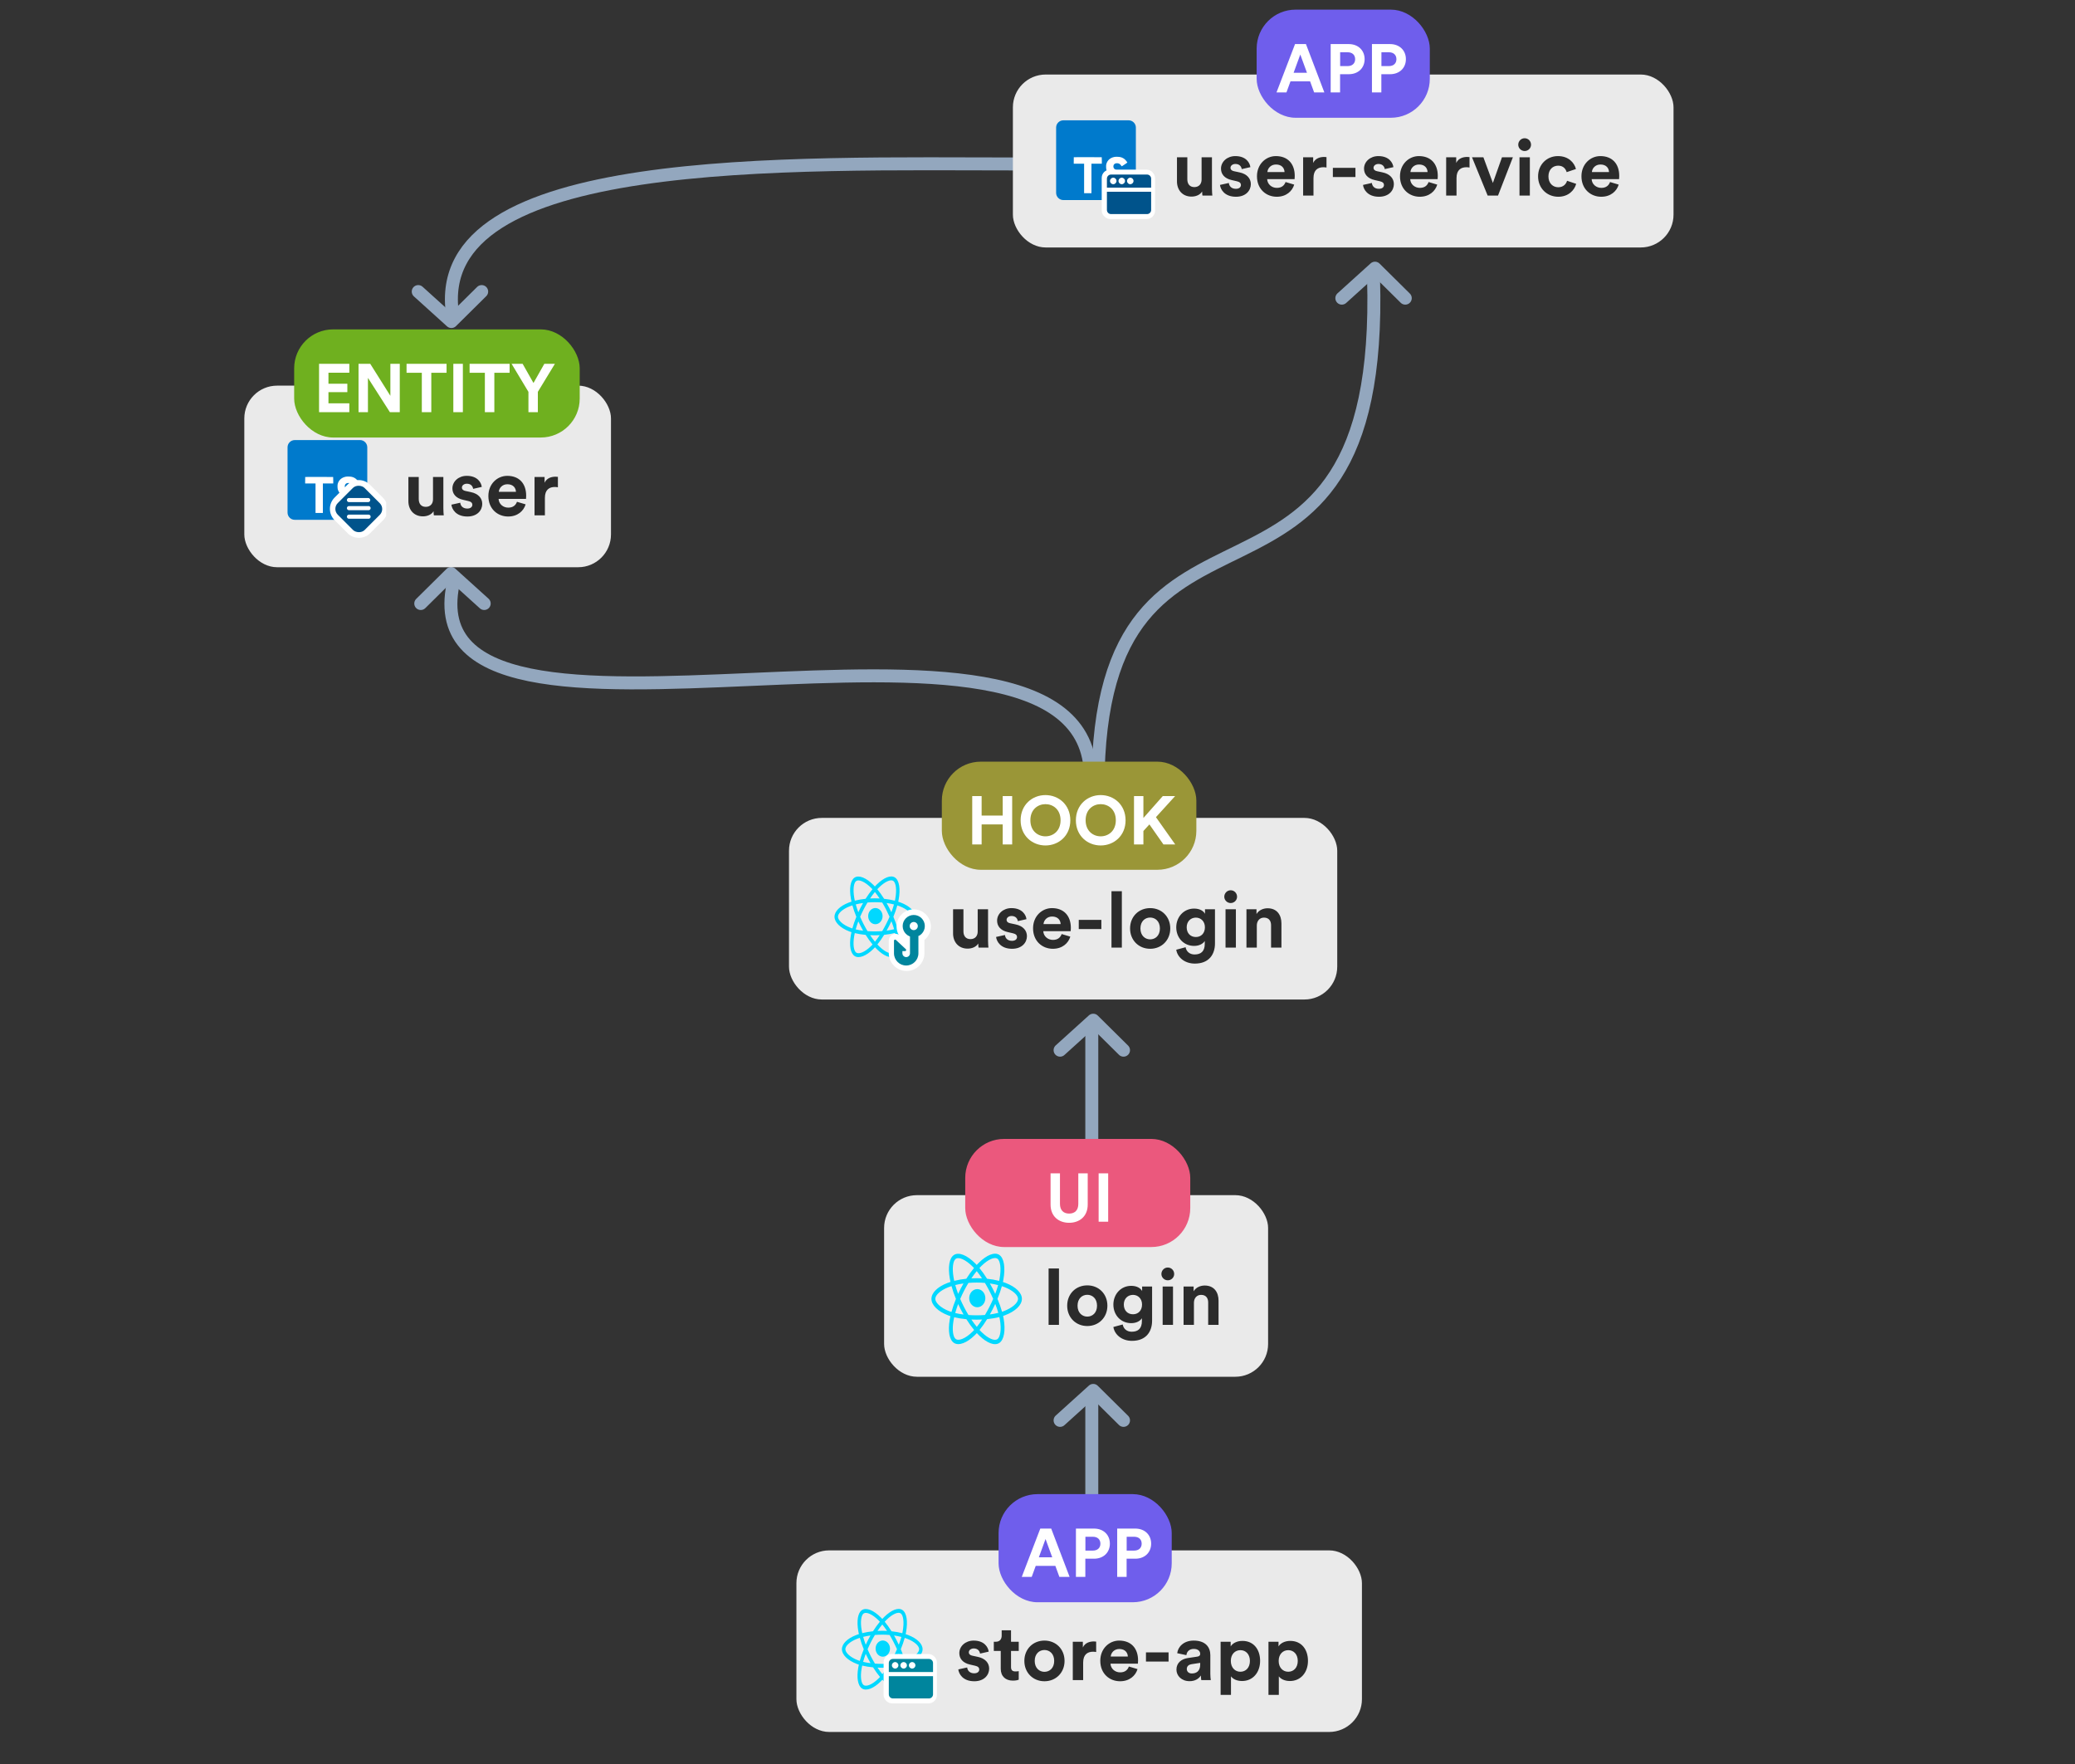 <svg width="240" height="204" viewBox="0 0 240 204" fill="none" xmlns="http://www.w3.org/2000/svg">
<rect x="0" y="0" width="240" height="204" fill="#333333" stroke="none"/>
<path d="M55.712 33.719L52.209 37.185L48.374 33.719" stroke="#93A7BE" stroke-width="1.5" stroke-linecap="round" stroke-linejoin="round"/>
<path d="M52.335 36.299C49.636 17.6 91.198 18.962 118.159 18.962" stroke="#93A7BE" stroke-width="1.5" stroke-linecap="round"/>
<path d="M126.28 119.076L126.28 138.216" stroke="#93A7BE" stroke-width="1.5" stroke-linecap="round"/>
<path d="M129.949 121.449L126.446 117.982L122.612 121.449" stroke="#93A7BE" stroke-width="1.5" stroke-linecap="round" stroke-linejoin="round"/>
<path d="M126.28 161.888L126.28 174.867" stroke="#93A7BE" stroke-width="1.5" stroke-linecap="round"/>
<path d="M129.949 164.261L126.446 160.795L122.612 164.261" stroke="#93A7BE" stroke-width="1.5" stroke-linecap="round" stroke-linejoin="round"/>
<path d="M158.868 32.104C160.216 77.751 126.998 51.032 126.998 90.944" stroke="#93A7BE" stroke-width="1.5" stroke-linecap="round"/>
<path d="M162.537 34.48L159.034 31.014L155.2 34.48" stroke="#93A7BE" stroke-width="1.5" stroke-linecap="round" stroke-linejoin="round"/>
<path d="M52.539 66.968C45.933 93.409 126.126 63.855 126.126 89.851" stroke="#93A7BE" stroke-width="1.5" stroke-linecap="round"/>
<path d="M48.666 69.794L52.17 66.327L56.004 69.794" stroke="#93A7BE" stroke-width="1.5" stroke-linecap="round" stroke-linejoin="round"/>
<rect x="102.258" y="138.216" width="44.414" height="21" rx="3.793" fill="#EAEAEA"/>
<g clip-path="url(#clip0_1703_12942)">
<path fill-rule="evenodd" clip-rule="evenodd" d="M116.336 148.376C116.224 148.333 116.112 148.293 115.999 148.257C116.018 148.171 116.035 148.085 116.051 147.999C116.306 146.608 116.139 145.487 115.57 145.118C115.024 144.764 114.132 145.133 113.23 146.015C113.141 146.102 113.054 146.192 112.969 146.284C112.913 146.222 112.855 146.162 112.796 146.104C111.851 145.161 110.904 144.763 110.335 145.133C109.79 145.488 109.629 146.542 109.858 147.86C109.881 147.991 109.907 148.12 109.936 148.249C109.802 148.292 109.672 148.338 109.548 148.386C108.441 148.82 107.733 149.501 107.733 150.206C107.733 150.935 108.493 151.666 109.646 152.109C109.74 152.145 109.834 152.178 109.929 152.209C109.898 152.348 109.871 152.488 109.847 152.629C109.628 153.924 109.799 154.953 110.343 155.305C110.905 155.669 111.848 155.295 112.766 154.393C112.838 154.322 112.911 154.246 112.984 154.167C113.076 154.267 113.17 154.363 113.267 154.457C114.156 155.317 115.034 155.664 115.578 155.311C116.139 154.946 116.321 153.841 116.084 152.496C116.066 152.394 116.045 152.289 116.022 152.182C116.088 152.16 116.153 152.137 116.216 152.114C117.416 151.667 118.196 150.945 118.196 150.206C118.196 149.498 117.466 148.813 116.336 148.376ZM116.076 151.637C116.018 151.658 115.96 151.679 115.9 151.699C115.767 151.227 115.589 150.726 115.37 150.209C115.579 149.703 115.751 149.209 115.879 148.741C115.986 148.776 116.09 148.812 116.19 148.851C117.158 149.226 117.749 149.78 117.749 150.206C117.749 150.661 117.111 151.251 116.076 151.637H116.076ZM115.646 152.594C115.751 153.188 115.766 153.726 115.696 154.146C115.634 154.523 115.509 154.775 115.354 154.876C115.024 155.091 114.319 154.812 113.558 154.076C113.471 153.992 113.383 153.902 113.295 153.807C113.59 153.444 113.885 153.023 114.172 152.555C114.678 152.504 115.156 152.422 115.589 152.309C115.611 152.406 115.63 152.501 115.646 152.594ZM111.3 154.839C110.978 154.967 110.721 154.97 110.566 154.87C110.236 154.656 110.099 153.83 110.286 152.722C110.309 152.591 110.334 152.461 110.363 152.332C110.791 152.438 111.266 152.515 111.773 152.561C112.062 153.019 112.365 153.44 112.671 153.808C112.606 153.879 112.539 153.948 112.471 154.015C112.065 154.414 111.659 154.697 111.3 154.839H111.3ZM109.791 151.634C109.281 151.438 108.859 151.183 108.571 150.905C108.311 150.656 108.18 150.408 108.18 150.206C108.18 149.778 108.748 149.232 109.695 148.861C109.814 148.814 109.934 148.772 110.056 148.733C110.187 149.212 110.358 149.712 110.566 150.219C110.356 150.732 110.181 151.241 110.049 151.725C109.962 151.697 109.876 151.667 109.791 151.634ZM110.297 147.763C110.1 146.634 110.231 145.782 110.559 145.568C110.909 145.34 111.683 145.665 112.499 146.479C112.551 146.531 112.604 146.586 112.656 146.642C112.352 147.009 112.052 147.427 111.765 147.882C111.273 147.933 110.802 148.015 110.369 148.126C110.342 148.006 110.318 147.885 110.297 147.763V147.763ZM114.81 149.016C114.708 148.817 114.602 148.621 114.492 148.428C114.826 148.475 115.146 148.538 115.446 148.615C115.356 148.94 115.243 149.28 115.111 149.628C115.014 149.422 114.914 149.218 114.81 149.016ZM112.97 147.001C113.176 147.252 113.382 147.533 113.585 147.837C113.173 147.815 112.761 147.815 112.349 147.836C112.552 147.535 112.76 147.255 112.97 147.001ZM111.117 149.019C111.015 149.22 110.916 149.422 110.822 149.628C110.692 149.281 110.58 148.939 110.489 148.61C110.788 148.535 111.106 148.474 111.438 148.427C111.327 148.622 111.22 148.819 111.117 149.019ZM111.448 152.022C111.105 151.979 110.782 151.92 110.483 151.847C110.576 151.512 110.69 151.164 110.822 150.809C110.917 151.015 111.016 151.217 111.119 151.418C111.224 151.622 111.334 151.823 111.448 152.022ZM112.982 153.447C112.77 153.19 112.559 152.906 112.352 152.6C112.553 152.609 112.757 152.614 112.965 152.614C113.178 152.614 113.389 152.608 113.596 152.598C113.392 152.909 113.187 153.194 112.982 153.447ZM115.115 150.791C115.255 151.149 115.373 151.496 115.467 151.826C115.163 151.903 114.836 151.966 114.491 152.013C114.601 151.815 114.708 151.616 114.812 151.414C114.917 151.209 115.018 151.001 115.115 150.791ZM114.425 151.163C114.266 151.473 114.099 151.776 113.923 152.073C113.612 152.098 113.291 152.111 112.965 152.111C112.639 152.111 112.322 152.1 112.017 152.078C111.837 151.781 111.666 151.477 111.506 151.166C111.347 150.857 111.198 150.54 111.06 150.218C111.197 149.896 111.346 149.58 111.505 149.27V149.27C111.663 148.961 111.833 148.658 112.012 148.363C112.323 148.336 112.642 148.322 112.965 148.322C113.289 148.322 113.608 148.336 113.919 148.363C114.097 148.658 114.265 148.96 114.423 149.268C114.583 149.577 114.733 149.891 114.874 150.211C114.735 150.534 114.585 150.852 114.425 151.163H114.425ZM115.347 145.553C115.697 145.78 115.833 146.696 115.613 147.897C115.599 147.975 115.583 148.053 115.566 148.131C115.132 148.018 114.661 147.935 114.167 147.883C113.88 147.422 113.582 147.004 113.283 146.642C113.361 146.557 113.441 146.474 113.523 146.394C114.296 145.638 115.018 145.34 115.347 145.553ZM113.969 150.129C113.969 149.549 113.551 149.079 113.035 149.079C112.519 149.079 112.1 149.549 112.1 150.129C112.1 150.709 112.519 151.179 113.035 151.179C113.551 151.179 113.969 150.709 113.969 150.129Z" fill="#00D8FF"/>
</g>
<g clip-path="url(#clip1_1703_12942)">
<path d="M122.483 153.216H121.284V146.692H122.483V153.216ZM125.759 152.261C126.344 152.261 126.885 151.838 126.885 151C126.885 150.162 126.344 149.738 125.759 149.738C125.173 149.738 124.632 150.162 124.632 151C124.632 151.829 125.173 152.261 125.759 152.261ZM125.759 148.648C127.083 148.648 128.084 149.63 128.084 151C128.084 152.36 127.083 153.351 125.759 153.351C124.434 153.351 123.434 152.36 123.434 151C123.434 149.63 124.434 148.648 125.759 148.648ZM128.776 153.46L129.857 153.171C129.938 153.658 130.325 154.009 130.893 154.009C131.65 154.009 132.074 153.631 132.074 152.775V152.45C131.893 152.739 131.479 153.018 130.839 153.018C129.659 153.018 128.776 152.108 128.776 150.864C128.776 149.693 129.623 148.702 130.839 148.702C131.542 148.702 131.947 149.008 132.101 149.306V148.783H133.254V152.739C133.254 153.955 132.596 155.064 130.929 155.064C129.713 155.064 128.902 154.307 128.776 153.46ZM131.046 151.991C131.659 151.991 132.092 151.549 132.092 150.864C132.092 150.18 131.623 149.747 131.046 149.747C130.452 149.747 129.983 150.18 129.983 150.864C129.983 151.558 130.425 151.991 131.046 151.991ZM135.673 153.216H134.475V148.783H135.673V153.216ZM134.331 147.332C134.331 146.918 134.664 146.584 135.07 146.584C135.484 146.584 135.809 146.918 135.809 147.332C135.809 147.729 135.484 148.062 135.07 148.062C134.664 148.062 134.331 147.729 134.331 147.332ZM138.093 150.666V153.216H136.895V148.783H138.057V149.333C138.328 148.873 138.859 148.666 139.337 148.666C140.436 148.666 140.941 149.45 140.941 150.423V153.216H139.742V150.63C139.742 150.135 139.499 149.747 138.922 149.747C138.4 149.747 138.093 150.153 138.093 150.666Z" fill="#2B2B2B"/>
</g>
<rect x="111.641" y="131.711" width="26.027" height="12.505" rx="4.505" fill="#EB587D"/>
<path d="M123.655 141.411C122.465 141.411 121.511 140.678 121.511 139.306V135.695H122.599V139.227C122.599 139.96 123.009 140.346 123.655 140.346C124.318 140.346 124.72 139.96 124.72 139.227V135.695H125.808V139.306C125.808 140.678 124.854 141.411 123.655 141.411ZM128.175 141.285H127.071V135.695H128.175V141.285Z" fill="white"/>
<rect x="91.258" y="94.588" width="63.41" height="21" rx="3.793" fill="#EAEAEA"/>
<g clip-path="url(#clip2_1703_12942)">
<path fill-rule="evenodd" clip-rule="evenodd" d="M104.192 104.383C104.093 104.345 103.993 104.309 103.892 104.277C103.909 104.2 103.924 104.124 103.939 104.046C104.166 102.806 104.017 101.807 103.51 101.478C103.023 101.162 102.227 101.491 101.423 102.277C101.344 102.355 101.266 102.435 101.19 102.517C101.14 102.463 101.088 102.409 101.036 102.357C100.193 101.516 99.349 101.161 98.841 101.491C98.355 101.808 98.211 102.747 98.416 103.923C98.436 104.039 98.459 104.155 98.485 104.27C98.365 104.308 98.25 104.349 98.139 104.392C97.152 104.779 96.521 105.386 96.521 106.015C96.521 106.665 97.198 107.317 98.227 107.712C98.31 107.744 98.395 107.774 98.479 107.801C98.452 107.925 98.427 108.05 98.406 108.176C98.211 109.331 98.363 110.248 98.848 110.562C99.349 110.887 100.19 110.553 101.009 109.749C101.073 109.685 101.138 109.618 101.203 109.547C101.285 109.636 101.369 109.722 101.456 109.806C102.249 110.573 103.032 110.883 103.516 110.567C104.017 110.242 104.179 109.256 103.968 108.057C103.952 107.966 103.933 107.872 103.912 107.777C103.971 107.758 104.029 107.737 104.086 107.716C105.156 107.318 105.851 106.674 105.851 106.015C105.851 105.384 105.2 104.773 104.192 104.383ZM103.96 107.291C103.909 107.31 103.857 107.328 103.804 107.346C103.686 106.926 103.526 106.479 103.331 106.018C103.517 105.567 103.671 105.126 103.785 104.708C103.881 104.739 103.973 104.772 104.063 104.807C104.926 105.141 105.453 105.635 105.453 106.015C105.453 106.421 104.884 106.947 103.961 107.291H103.96ZM103.577 108.145C103.671 108.675 103.684 109.154 103.622 109.529C103.567 109.865 103.455 110.09 103.317 110.18C103.023 110.371 102.394 110.122 101.716 109.466C101.638 109.391 101.559 109.311 101.481 109.226C101.744 108.903 102.007 108.527 102.263 108.11C102.714 108.065 103.14 107.991 103.527 107.891C103.546 107.977 103.563 108.062 103.577 108.145ZM99.702 110.147C99.415 110.261 99.186 110.264 99.047 110.174C98.753 109.984 98.631 109.247 98.798 108.259C98.817 108.142 98.84 108.026 98.866 107.911C99.248 108.006 99.671 108.074 100.123 108.115C100.381 108.524 100.652 108.899 100.924 109.228C100.866 109.291 100.807 109.352 100.746 109.412C100.384 109.767 100.022 110.02 99.702 110.147H99.702ZM98.356 107.289C97.901 107.114 97.525 106.887 97.268 106.639C97.036 106.416 96.919 106.195 96.919 106.015C96.919 105.633 97.426 105.146 98.271 104.815C98.377 104.774 98.484 104.736 98.592 104.702C98.709 105.129 98.862 105.575 99.047 106.026C98.859 106.484 98.704 106.938 98.586 107.37C98.509 107.345 98.432 107.318 98.356 107.289ZM98.807 103.837C98.632 102.83 98.748 102.07 99.041 101.879C99.353 101.676 100.044 101.966 100.771 102.692C100.818 102.738 100.864 102.787 100.911 102.837C100.64 103.164 100.372 103.536 100.116 103.942C99.677 103.988 99.257 104.062 98.871 104.16C98.847 104.053 98.826 103.945 98.807 103.837V103.837ZM102.832 104.954C102.741 104.777 102.646 104.602 102.548 104.429C102.846 104.472 103.131 104.528 103.399 104.596C103.319 104.886 103.218 105.189 103.1 105.5C103.014 105.316 102.925 105.134 102.832 104.954ZM101.191 103.157C101.374 103.381 101.559 103.631 101.74 103.902C101.372 103.883 101.004 103.882 100.637 103.902C100.818 103.633 101.004 103.383 101.191 103.157ZM99.539 104.957C99.447 105.135 99.359 105.316 99.275 105.499C99.159 105.19 99.06 104.886 98.979 104.592C99.245 104.525 99.529 104.47 99.825 104.429C99.726 104.602 99.63 104.778 99.539 104.957ZM99.833 107.634C99.528 107.596 99.24 107.544 98.973 107.479C99.056 107.18 99.157 106.869 99.276 106.553C99.36 106.736 99.448 106.917 99.54 107.096C99.634 107.278 99.732 107.457 99.833 107.634ZM101.202 108.905C101.013 108.676 100.824 108.423 100.64 108.15C100.819 108.158 101.001 108.162 101.186 108.162C101.376 108.162 101.564 108.157 101.749 108.148C101.568 108.426 101.384 108.679 101.202 108.905ZM103.104 106.537C103.229 106.856 103.334 107.165 103.417 107.459C103.147 107.529 102.855 107.585 102.547 107.626C102.646 107.45 102.741 107.272 102.834 107.092C102.927 106.909 103.018 106.724 103.104 106.537ZM102.488 106.869C102.347 107.145 102.198 107.415 102.041 107.68C101.764 107.703 101.478 107.714 101.186 107.714C100.896 107.714 100.613 107.704 100.341 107.684C100.18 107.42 100.028 107.148 99.885 106.871C99.743 106.595 99.61 106.313 99.487 106.026C99.61 105.739 99.743 105.457 99.884 105.181V105.181C100.026 104.905 100.177 104.635 100.337 104.371C100.614 104.348 100.899 104.335 101.186 104.335C101.475 104.335 101.76 104.348 102.037 104.371C102.196 104.634 102.346 104.903 102.487 105.178C102.629 105.454 102.763 105.734 102.889 106.02C102.765 106.308 102.631 106.591 102.488 106.869H102.488ZM103.31 101.866C103.623 102.068 103.744 102.885 103.548 103.956C103.535 104.026 103.521 104.095 103.506 104.165C103.119 104.064 102.699 103.989 102.259 103.943C102.002 103.533 101.737 103.16 101.47 102.837C101.54 102.761 101.611 102.687 101.684 102.615C102.373 101.942 103.017 101.676 103.31 101.866ZM102.082 105.946C102.082 105.429 101.709 105.01 101.249 105.01C100.788 105.01 100.415 105.429 100.415 105.946C100.415 106.464 100.788 106.883 101.249 106.883C101.709 106.883 102.082 106.464 102.082 105.946Z" fill="#00D8FF"/>
<path fill-rule="evenodd" clip-rule="evenodd" d="M105.684 109.137C104.588 109.137 103.7 108.249 103.7 107.154C103.7 106.058 104.588 105.163 105.684 105.163C106.779 105.163 107.668 106.051 107.668 107.147C107.668 108.242 106.779 109.131 105.684 109.131V109.137Z" fill="white"/>
<path fill-rule="evenodd" clip-rule="evenodd" d="M104.863 112.293C103.727 112.293 102.799 111.372 102.799 110.229V108.775C102.799 108.347 103.15 107.996 103.578 107.996C103.773 107.996 103.961 108.068 104.11 108.204L104.649 108.71V108.308H106.921V110.229C106.921 111.365 105.999 112.293 104.857 112.293H104.863Z" fill="white"/>
<path fill-rule="evenodd" clip-rule="evenodd" d="M105.687 107.565C105.946 107.565 106.157 107.354 106.157 107.095C106.157 106.835 105.946 106.624 105.687 106.624C105.427 106.624 105.216 106.835 105.216 107.095C105.216 107.354 105.427 107.565 105.687 107.565ZM105.687 108.376C106.394 108.376 106.968 107.802 106.968 107.095C106.968 106.387 106.394 105.813 105.687 105.813C104.979 105.813 104.405 106.387 104.405 107.095C104.405 107.802 104.979 108.376 105.687 108.376Z" fill="#00859D"/>
<path fill-rule="evenodd" clip-rule="evenodd" d="M105.252 110.246V108.257H106.226V110.246C106.226 111.026 105.594 111.658 104.813 111.658C104.033 111.658 103.401 111.026 103.401 110.246L103.401 108.79C103.401 108.676 103.536 108.618 103.619 108.695L104.771 109.768C104.857 109.849 104.8 109.993 104.682 109.993H104.374V110.246C104.374 110.488 104.571 110.685 104.813 110.685C105.056 110.685 105.252 110.488 105.252 110.246Z" fill="#00859D"/>
</g>
<g clip-path="url(#clip3_1703_12942)">
<path d="M113.182 109.588C113.164 109.498 113.146 109.291 113.146 109.111C112.902 109.525 112.389 109.706 111.92 109.706C110.848 109.706 110.235 108.922 110.235 107.957V105.155H111.434V107.714C111.434 108.21 111.686 108.606 112.245 108.606C112.776 108.606 113.083 108.246 113.083 107.732V105.155H114.281V108.786C114.281 109.129 114.308 109.435 114.326 109.588H113.182ZM115.21 108.354L116.237 108.129C116.264 108.48 116.526 108.804 117.048 108.804C117.445 108.804 117.634 108.597 117.634 108.363C117.634 108.165 117.499 108.002 117.156 107.93L116.571 107.795C115.715 107.606 115.327 107.092 115.327 106.471C115.327 105.678 116.03 105.02 116.985 105.02C118.247 105.02 118.67 105.822 118.724 106.299L117.724 106.525C117.688 106.263 117.499 105.93 116.994 105.93C116.679 105.93 116.426 106.119 116.426 106.371C116.426 106.588 116.589 106.723 116.832 106.768L117.463 106.903C118.337 107.083 118.778 107.615 118.778 108.264C118.778 108.985 118.22 109.724 117.057 109.724C115.724 109.724 115.264 108.858 115.21 108.354ZM120.695 106.867H122.677C122.659 106.426 122.371 105.993 121.686 105.993C121.064 105.993 120.722 106.462 120.695 106.867ZM122.794 108.02L123.795 108.318C123.569 109.084 122.867 109.724 121.776 109.724C120.56 109.724 119.487 108.849 119.487 107.354C119.487 105.939 120.533 105.02 121.668 105.02C123.038 105.02 123.858 105.894 123.858 107.318C123.858 107.489 123.84 107.669 123.84 107.687H120.668C120.695 108.273 121.191 108.696 121.785 108.696C122.344 108.696 122.65 108.417 122.794 108.02ZM127.385 107.444H124.772V106.381H127.385V107.444ZM129.756 109.588H128.557V103.065H129.756V109.588ZM133.032 108.633C133.617 108.633 134.158 108.21 134.158 107.372C134.158 106.534 133.617 106.11 133.032 106.11C132.446 106.11 131.905 106.534 131.905 107.372C131.905 108.201 132.446 108.633 133.032 108.633ZM133.032 105.02C134.356 105.02 135.356 106.002 135.356 107.372C135.356 108.732 134.356 109.724 133.032 109.724C131.707 109.724 130.707 108.732 130.707 107.372C130.707 106.002 131.707 105.02 133.032 105.02ZM136.048 109.832L137.13 109.543C137.211 110.03 137.598 110.381 138.166 110.381C138.923 110.381 139.346 110.003 139.346 109.147V108.822C139.166 109.111 138.752 109.39 138.112 109.39C136.932 109.39 136.048 108.48 136.048 107.237C136.048 106.065 136.895 105.074 138.112 105.074C138.815 105.074 139.22 105.38 139.373 105.678V105.155H140.527V109.111C140.527 110.327 139.869 111.436 138.202 111.436C136.986 111.436 136.175 110.679 136.048 109.832ZM138.319 108.363C138.932 108.363 139.364 107.921 139.364 107.237C139.364 106.552 138.896 106.119 138.319 106.119C137.724 106.119 137.256 106.552 137.256 107.237C137.256 107.93 137.697 108.363 138.319 108.363ZM142.946 109.588H141.748V105.155H142.946V109.588ZM141.604 103.704C141.604 103.29 141.937 102.956 142.343 102.956C142.757 102.956 143.082 103.29 143.082 103.704C143.082 104.101 142.757 104.434 142.343 104.434C141.937 104.434 141.604 104.101 141.604 103.704ZM145.366 107.038V109.588H144.168V105.155H145.33V105.705C145.601 105.245 146.132 105.038 146.61 105.038C147.709 105.038 148.214 105.822 148.214 106.795V109.588H147.015V107.002C147.015 106.507 146.772 106.119 146.195 106.119C145.673 106.119 145.366 106.525 145.366 107.038Z" fill="#2B2B2B"/>
</g>
<rect x="108.935" y="88.083" width="29.438" height="12.505" rx="4.505" fill="#9A9637"/>
<path d="M117.071 97.657H115.975V95.339H113.538V97.657H112.45V92.067H113.538V94.314H115.975V92.067H117.071V97.657ZM119.176 94.858C119.176 96.119 120.059 96.719 120.918 96.719C121.785 96.719 122.668 96.119 122.668 94.858C122.668 93.596 121.785 92.997 120.918 92.997C120.059 92.997 119.176 93.596 119.176 94.858ZM118.048 94.866C118.048 93.06 119.404 91.948 120.918 91.948C122.44 91.948 123.796 93.06 123.796 94.866C123.796 96.663 122.44 97.775 120.918 97.775C119.404 97.775 118.048 96.663 118.048 94.866ZM125.566 94.858C125.566 96.119 126.449 96.719 127.309 96.719C128.176 96.719 129.059 96.119 129.059 94.858C129.059 93.596 128.176 92.997 127.309 92.997C126.449 92.997 125.566 93.596 125.566 94.858ZM124.439 94.866C124.439 93.06 125.795 91.948 127.309 91.948C128.83 91.948 130.187 93.06 130.187 94.866C130.187 96.663 128.83 97.775 127.309 97.775C125.795 97.775 124.439 96.663 124.439 94.866ZM134.567 97.657L132.943 95.339L132.249 96.103V97.657H131.161V92.067H132.249V94.597L134.488 92.067H135.915L133.7 94.503L135.931 97.657H134.567Z" fill="white"/>
<rect x="92.115" y="179.295" width="65.41" height="21" rx="3.793" fill="#EAEAEA"/>
<g clip-path="url(#clip4_1703_12942)">
<path fill-rule="evenodd" clip-rule="evenodd" d="M105.05 189.09C104.951 189.052 104.851 189.016 104.75 188.984C104.766 188.907 104.782 188.831 104.796 188.754C105.023 187.513 104.875 186.514 104.367 186.185C103.88 185.869 103.084 186.198 102.28 186.984C102.201 187.062 102.124 187.142 102.048 187.224C101.997 187.17 101.946 187.116 101.893 187.064C101.051 186.223 100.206 185.868 99.699 186.198C99.213 186.515 99.069 187.454 99.273 188.63C99.294 188.746 99.317 188.862 99.342 188.977C99.223 189.015 99.108 189.056 98.997 189.099C98.009 189.486 97.378 190.093 97.378 190.722C97.378 191.372 98.056 192.024 99.085 192.419C99.168 192.451 99.252 192.481 99.337 192.508C99.309 192.632 99.285 192.757 99.264 192.883C99.068 194.038 99.221 194.955 99.706 195.269C100.207 195.594 101.047 195.26 101.866 194.456C101.931 194.392 101.996 194.325 102.061 194.254C102.143 194.343 102.227 194.429 102.313 194.513C103.106 195.28 103.889 195.59 104.374 195.274C104.874 194.949 105.037 193.963 104.826 192.765C104.81 192.673 104.791 192.579 104.77 192.484C104.829 192.465 104.887 192.444 104.943 192.423C106.013 192.025 106.709 191.381 106.709 190.722C106.709 190.091 106.058 189.48 105.05 189.09ZM104.818 191.998C104.767 192.017 104.715 192.035 104.661 192.053C104.543 191.633 104.384 191.186 104.189 190.725C104.375 190.274 104.528 189.833 104.643 189.415C104.738 189.446 104.831 189.479 104.92 189.514C105.784 189.848 106.31 190.342 106.31 190.722C106.31 191.128 105.742 191.654 104.818 191.998H104.818ZM104.435 192.852C104.528 193.382 104.541 193.861 104.48 194.236C104.424 194.572 104.312 194.797 104.174 194.887C103.88 195.078 103.251 194.829 102.573 194.173C102.495 194.098 102.417 194.018 102.338 193.933C102.601 193.61 102.864 193.234 103.121 192.817C103.572 192.772 103.998 192.698 104.384 192.598C104.403 192.684 104.42 192.769 104.435 192.852ZM100.559 194.854C100.272 194.968 100.043 194.971 99.905 194.881C99.611 194.691 99.488 193.954 99.655 192.966C99.675 192.849 99.698 192.733 99.723 192.618C100.105 192.713 100.529 192.781 100.981 192.822C101.239 193.231 101.509 193.606 101.782 193.935C101.724 193.998 101.664 194.059 101.604 194.119C101.242 194.474 100.879 194.727 100.559 194.854H100.559ZM99.213 191.996C98.758 191.821 98.383 191.594 98.125 191.346C97.894 191.123 97.777 190.902 97.777 190.722C97.777 190.341 98.284 189.853 99.128 189.522C99.234 189.481 99.341 189.443 99.45 189.409C99.566 189.836 99.719 190.282 99.904 190.733C99.717 191.191 99.562 191.645 99.444 192.077C99.366 192.052 99.29 192.025 99.213 191.996ZM99.665 188.544C99.489 187.537 99.606 186.777 99.899 186.586C100.211 186.383 100.901 186.673 101.629 187.399C101.675 187.445 101.722 187.494 101.769 187.544C101.498 187.871 101.23 188.244 100.974 188.649C100.535 188.695 100.115 188.769 99.729 188.867C99.705 188.76 99.684 188.652 99.665 188.544V188.544ZM103.689 189.661C103.598 189.484 103.504 189.309 103.406 189.136C103.703 189.179 103.989 189.235 104.256 189.304C104.176 189.593 104.076 189.896 103.958 190.207C103.872 190.023 103.782 189.841 103.689 189.661ZM102.048 187.864C102.232 188.088 102.416 188.338 102.597 188.609C102.23 188.59 101.862 188.589 101.494 188.609C101.676 188.34 101.861 188.09 102.048 187.864ZM100.396 189.664C100.305 189.842 100.217 190.023 100.133 190.206C100.017 189.897 99.918 189.593 99.836 189.299C100.103 189.232 100.387 189.177 100.682 189.136C100.583 189.309 100.488 189.485 100.396 189.664ZM100.691 192.341C100.385 192.303 100.097 192.251 99.831 192.186C99.913 191.887 100.015 191.576 100.133 191.26C100.218 191.443 100.306 191.624 100.398 191.803C100.492 191.985 100.589 192.164 100.691 192.341ZM102.059 193.612C101.87 193.383 101.682 193.13 101.498 192.857C101.676 192.865 101.859 192.869 102.044 192.869C102.234 192.869 102.422 192.864 102.607 192.855C102.425 193.133 102.242 193.386 102.059 193.612ZM103.962 191.244C104.086 191.563 104.191 191.872 104.275 192.166C104.004 192.236 103.712 192.292 103.405 192.333C103.503 192.157 103.599 191.979 103.691 191.799C103.785 191.617 103.875 191.431 103.962 191.244ZM103.346 191.576C103.204 191.852 103.055 192.122 102.898 192.387C102.621 192.41 102.335 192.421 102.044 192.421C101.753 192.421 101.471 192.411 101.199 192.391C101.038 192.127 100.886 191.855 100.743 191.578C100.601 191.302 100.468 191.02 100.345 190.733C100.468 190.446 100.6 190.164 100.742 189.888V189.888C100.883 189.612 101.034 189.342 101.194 189.078C101.472 189.055 101.756 189.042 102.044 189.042C102.333 189.042 102.617 189.055 102.895 189.079C103.053 189.341 103.203 189.611 103.344 189.885C103.487 190.161 103.621 190.441 103.747 190.727C103.622 191.015 103.488 191.298 103.346 191.576H103.346ZM104.168 186.573C104.48 186.775 104.602 187.592 104.406 188.663C104.393 188.733 104.379 188.802 104.364 188.872C103.977 188.771 103.556 188.696 103.116 188.65C102.86 188.24 102.594 187.867 102.327 187.544C102.397 187.468 102.469 187.394 102.542 187.322C103.231 186.649 103.875 186.383 104.168 186.573ZM102.939 190.654C102.939 190.136 102.566 189.717 102.106 189.717C101.646 189.717 101.273 190.136 101.273 190.654C101.273 191.171 101.646 191.59 102.106 191.59C102.566 191.59 102.939 191.171 102.939 190.654Z" fill="#00D8FF"/>
<rect x="102.2" y="191.28" width="6.165" height="5.705" rx="0.951" fill="white"/>
<path fill-rule="evenodd" clip-rule="evenodd" d="M102.802 192.323C102.802 192.061 103.014 191.848 103.277 191.848H107.441C107.704 191.848 107.917 192.061 107.917 192.323V193.364H102.802V192.323ZM102.802 193.84H107.917V195.943C107.917 196.205 107.704 196.418 107.441 196.418H103.277C103.014 196.418 102.802 196.205 102.802 195.943V193.84ZM103.535 192.964C103.742 192.964 103.911 192.796 103.911 192.588C103.911 192.38 103.742 192.212 103.535 192.212C103.327 192.212 103.159 192.38 103.159 192.588C103.159 192.796 103.327 192.964 103.535 192.964ZM104.895 192.588C104.895 192.795 104.726 192.964 104.518 192.964C104.311 192.964 104.142 192.795 104.142 192.588C104.142 192.38 104.311 192.212 104.518 192.212C104.726 192.212 104.895 192.38 104.895 192.588ZM105.502 192.964C105.71 192.964 105.878 192.795 105.878 192.588C105.878 192.38 105.71 192.212 105.502 192.212C105.295 192.212 105.126 192.38 105.126 192.588C105.126 192.795 105.295 192.964 105.502 192.964Z" fill="#00859D"/>
</g>
<g clip-path="url(#clip5_1703_12942)">
<path d="M110.84 193.061L111.868 192.836C111.895 193.187 112.156 193.511 112.679 193.511C113.075 193.511 113.264 193.304 113.264 193.07C113.264 192.872 113.129 192.709 112.787 192.637L112.201 192.502C111.345 192.313 110.958 191.799 110.958 191.178C110.958 190.385 111.66 189.727 112.616 189.727C113.877 189.727 114.301 190.529 114.355 191.006L113.355 191.232C113.318 190.97 113.129 190.637 112.625 190.637C112.309 190.637 112.057 190.826 112.057 191.079C112.057 191.295 112.219 191.43 112.462 191.475L113.093 191.61C113.967 191.79 114.409 192.322 114.409 192.971C114.409 193.692 113.85 194.431 112.688 194.431C111.354 194.431 110.895 193.566 110.84 193.061ZM116.938 188.537V189.862H117.83V190.925H116.938V192.782C116.938 193.169 117.118 193.295 117.461 193.295C117.605 193.295 117.767 193.277 117.83 193.259V194.25C117.722 194.295 117.506 194.358 117.154 194.358C116.289 194.358 115.749 193.845 115.749 192.989V190.925H114.947V189.862H115.172C115.641 189.862 115.857 189.556 115.857 189.159V188.537H116.938ZM120.804 193.34C121.39 193.34 121.93 192.917 121.93 192.079C121.93 191.241 121.39 190.817 120.804 190.817C120.218 190.817 119.678 191.241 119.678 192.079C119.678 192.908 120.218 193.34 120.804 193.34ZM120.804 189.727C122.129 189.727 123.129 190.709 123.129 192.079C123.129 193.439 122.129 194.431 120.804 194.431C119.479 194.431 118.479 193.439 118.479 192.079C118.479 190.709 119.479 189.727 120.804 189.727ZM126.785 189.844V191.051C126.65 191.024 126.533 191.015 126.425 191.015C125.812 191.015 125.281 191.313 125.281 192.268V194.295H124.082V189.862H125.245V190.52C125.515 189.934 126.128 189.826 126.506 189.826C126.605 189.826 126.695 189.835 126.785 189.844ZM128.469 191.574H130.451C130.433 191.133 130.145 190.7 129.46 190.7C128.838 190.7 128.496 191.169 128.469 191.574ZM130.569 192.728L131.569 193.025C131.343 193.791 130.641 194.431 129.55 194.431C128.334 194.431 127.262 193.557 127.262 192.061C127.262 190.646 128.307 189.727 129.442 189.727C130.812 189.727 131.632 190.601 131.632 192.025C131.632 192.196 131.614 192.376 131.614 192.394H128.442C128.469 192.98 128.965 193.403 129.559 193.403C130.118 193.403 130.424 193.124 130.569 192.728ZM135.159 192.151H132.546V191.088H135.159V192.151ZM136.07 193.088C136.07 192.295 136.656 191.853 137.395 191.745L138.485 191.583C138.737 191.547 138.818 191.421 138.818 191.268C138.818 190.952 138.575 190.691 138.07 190.691C137.548 190.691 137.259 191.024 137.223 191.412L136.16 191.187C136.232 190.493 136.872 189.727 138.061 189.727C139.467 189.727 139.99 190.52 139.99 191.412V193.593C139.99 193.827 140.017 194.142 140.044 194.295H138.944C138.917 194.178 138.899 193.935 138.899 193.764C138.674 194.115 138.251 194.422 137.593 194.422C136.647 194.422 136.07 193.782 136.07 193.088ZM137.845 193.529C138.35 193.529 138.818 193.286 138.818 192.502V192.304L137.818 192.457C137.512 192.502 137.268 192.673 137.268 193.016C137.268 193.277 137.458 193.529 137.845 193.529ZM142.378 196.007H141.18V189.862H142.342V190.403C142.541 190.06 143.036 189.763 143.703 189.763C145.001 189.763 145.748 190.754 145.748 192.07C145.748 193.412 144.91 194.404 143.658 194.404C143.045 194.404 142.595 194.16 142.378 193.863V196.007ZM144.568 192.079C144.568 191.295 144.081 190.835 143.469 190.835C142.856 190.835 142.36 191.295 142.36 192.079C142.36 192.863 142.856 193.331 143.469 193.331C144.081 193.331 144.568 192.872 144.568 192.079ZM147.913 196.007H146.715V189.862H147.877V190.403C148.076 190.06 148.571 189.763 149.238 189.763C150.536 189.763 151.283 190.754 151.283 192.07C151.283 193.412 150.445 194.404 149.193 194.404C148.58 194.404 148.13 194.16 147.913 193.863V196.007ZM150.103 192.079C150.103 191.295 149.616 190.835 149.004 190.835C148.391 190.835 147.895 191.295 147.895 192.079C147.895 192.863 148.391 193.331 149.004 193.331C149.616 193.331 150.103 192.872 150.103 192.079Z" fill="#2B2B2B"/>
</g>
<rect x="115.498" y="172.79" width="20.027" height="12.505" rx="4.505" fill="#6F5EEC"/>
<path d="M122.531 182.364L122.066 181.086H119.795L119.33 182.364H118.179L120.323 176.774H121.585L123.714 182.364H122.531ZM120.93 177.98L120.158 180.093H121.703L120.93 177.98ZM125.541 179.32H126.4C126.944 179.32 127.275 179.005 127.275 178.524C127.275 178.027 126.944 177.72 126.4 177.72H125.541V179.32ZM126.534 180.259H125.533V182.364H124.445V176.774H126.534C127.638 176.774 128.371 177.507 128.371 178.516C128.371 179.533 127.638 180.259 126.534 180.259ZM130.314 179.32H131.174C131.718 179.32 132.049 179.005 132.049 178.524C132.049 178.027 131.718 177.72 131.174 177.72H130.314V179.32ZM131.308 180.259H130.307V182.364H129.218V176.774H131.308C132.412 176.774 133.145 177.507 133.145 178.516C133.145 179.533 132.412 180.259 131.308 180.259Z" fill="white"/>
<rect x="117.154" y="8.619" width="76.41" height="20" rx="3.793" fill="#EAEAEA"/>
<g clip-path="url(#clip6_1703_12942)">
<path fill-rule="evenodd" clip-rule="evenodd" d="M122.154 18.525V22.298C122.154 22.761 122.529 23.137 122.993 23.137H126.766H130.538C131.002 23.137 131.377 22.761 131.377 22.298V18.525V14.752C131.377 14.289 131.002 13.914 130.538 13.914L126.766 13.914H122.993C122.529 13.914 122.154 14.289 122.154 14.752V18.525Z" fill="#007ACC"/>
<path fill-rule="evenodd" clip-rule="evenodd" d="M124.194 18.556L124.191 18.934H124.791H125.391V20.64V22.345H125.816H126.24V20.64V18.934H126.84H127.441V18.564C127.441 18.359 127.436 18.188 127.43 18.183C127.426 18.177 126.695 18.174 125.81 18.176L124.198 18.18L124.194 18.556Z" fill="white"/>
<path fill-rule="evenodd" clip-rule="evenodd" d="M129.596 18.17C129.83 18.228 130.009 18.332 130.173 18.502C130.258 18.593 130.384 18.758 130.394 18.798C130.397 18.809 129.996 19.079 129.753 19.23C129.744 19.235 129.709 19.197 129.669 19.139C129.551 18.966 129.426 18.891 129.236 18.878C128.956 18.859 128.776 19.006 128.778 19.25C128.778 19.322 128.788 19.364 128.817 19.423C128.879 19.55 128.993 19.626 129.351 19.781C130.012 20.065 130.294 20.253 130.47 20.519C130.666 20.816 130.71 21.291 130.577 21.644C130.43 22.027 130.067 22.288 129.556 22.374C129.398 22.402 129.024 22.398 128.854 22.367C128.483 22.301 128.132 22.118 127.915 21.878C127.83 21.784 127.665 21.54 127.675 21.522C127.68 21.516 127.718 21.493 127.76 21.468C127.801 21.445 127.956 21.355 128.103 21.27L128.368 21.116L128.423 21.198C128.501 21.317 128.671 21.48 128.773 21.534C129.067 21.689 129.471 21.667 129.671 21.488C129.755 21.411 129.791 21.33 129.791 21.212C129.791 21.105 129.777 21.058 129.722 20.977C129.65 20.875 129.504 20.789 129.088 20.609C128.612 20.404 128.407 20.276 128.22 20.074C128.111 19.957 128.009 19.77 127.967 19.613C127.931 19.483 127.923 19.156 127.95 19.025C128.049 18.565 128.395 18.244 128.896 18.149C129.059 18.118 129.436 18.13 129.596 18.17Z" fill="white"/>
<rect x="127.427" y="19.619" width="6.165" height="5.705" rx="0.951" fill="white"/>
<path fill-rule="evenodd" clip-rule="evenodd" d="M128.029 20.662C128.029 20.399 128.242 20.186 128.504 20.186H132.669C132.931 20.186 133.144 20.399 133.144 20.662V21.703H128.029V20.662ZM128.029 22.178H133.144V24.281C133.144 24.544 132.931 24.757 132.669 24.757H128.504C128.242 24.757 128.029 24.544 128.029 24.281V22.178ZM128.762 21.302C128.97 21.302 129.138 21.134 129.138 20.926C129.138 20.719 128.97 20.55 128.762 20.55C128.554 20.55 128.386 20.719 128.386 20.926C128.386 21.134 128.554 21.302 128.762 21.302ZM130.122 20.927C130.122 21.134 129.953 21.303 129.746 21.303C129.538 21.303 129.37 21.134 129.37 20.927C129.37 20.719 129.538 20.55 129.746 20.55C129.953 20.55 130.122 20.719 130.122 20.927ZM130.73 21.303C130.937 21.303 131.106 21.134 131.106 20.927C131.106 20.719 130.937 20.55 130.73 20.55C130.522 20.55 130.354 20.719 130.354 20.927C130.354 21.134 130.522 21.303 130.73 21.303Z" fill="#00538B"/>
</g>
<g clip-path="url(#clip7_1703_12942)">
<path d="M139.078 22.619C139.06 22.529 139.042 22.322 139.042 22.142C138.799 22.556 138.285 22.736 137.817 22.736C136.745 22.736 136.132 21.952 136.132 20.988V18.186H137.33V20.745C137.33 21.241 137.583 21.637 138.141 21.637C138.673 21.637 138.979 21.276 138.979 20.763V18.186H140.178V21.817C140.178 22.16 140.205 22.466 140.223 22.619H139.078ZM141.107 21.385L142.134 21.159C142.161 21.511 142.422 21.835 142.945 21.835C143.341 21.835 143.53 21.628 143.53 21.394C143.53 21.195 143.395 21.033 143.053 20.961L142.467 20.826C141.611 20.637 141.224 20.123 141.224 19.501C141.224 18.708 141.926 18.051 142.882 18.051C144.143 18.051 144.567 18.853 144.621 19.33L143.621 19.555C143.584 19.294 143.395 18.961 142.891 18.961C142.575 18.961 142.323 19.15 142.323 19.402C142.323 19.619 142.485 19.754 142.728 19.799L143.359 19.934C144.233 20.114 144.675 20.646 144.675 21.294C144.675 22.015 144.116 22.754 142.954 22.754C141.62 22.754 141.161 21.889 141.107 21.385ZM146.591 19.898H148.574C148.556 19.456 148.267 19.024 147.583 19.024C146.961 19.024 146.618 19.492 146.591 19.898ZM148.691 21.051L149.691 21.349C149.466 22.114 148.763 22.754 147.673 22.754C146.456 22.754 145.384 21.88 145.384 20.384C145.384 18.97 146.429 18.051 147.565 18.051C148.934 18.051 149.754 18.925 149.754 20.348C149.754 20.52 149.736 20.7 149.736 20.718H146.564C146.591 21.304 147.087 21.727 147.682 21.727C148.24 21.727 148.547 21.448 148.691 21.051ZM153.426 18.168V19.375C153.291 19.348 153.174 19.339 153.066 19.339C152.453 19.339 151.921 19.637 151.921 20.592V22.619H150.723V18.186H151.885V18.844C152.155 18.258 152.768 18.15 153.147 18.15C153.246 18.15 153.336 18.159 153.426 18.168ZM156.775 20.475H154.162V19.411H156.775V20.475ZM157.65 21.385L158.677 21.159C158.704 21.511 158.965 21.835 159.488 21.835C159.885 21.835 160.074 21.628 160.074 21.394C160.074 21.195 159.939 21.033 159.596 20.961L159.011 20.826C158.155 20.637 157.767 20.123 157.767 19.501C157.767 18.708 158.47 18.051 159.425 18.051C160.687 18.051 161.11 18.853 161.164 19.33L160.164 19.555C160.128 19.294 159.939 18.961 159.434 18.961C159.119 18.961 158.866 19.15 158.866 19.402C158.866 19.619 159.029 19.754 159.272 19.799L159.903 19.934C160.777 20.114 161.218 20.646 161.218 21.294C161.218 22.015 160.66 22.754 159.497 22.754C158.164 22.754 157.704 21.889 157.65 21.385ZM163.135 19.898H165.117C165.099 19.456 164.811 19.024 164.126 19.024C163.504 19.024 163.162 19.492 163.135 19.898ZM165.234 21.051L166.235 21.349C166.009 22.114 165.306 22.754 164.216 22.754C163 22.754 161.927 21.88 161.927 20.384C161.927 18.97 162.973 18.051 164.108 18.051C165.478 18.051 166.298 18.925 166.298 20.348C166.298 20.52 166.28 20.7 166.28 20.718H163.108C163.135 21.304 163.63 21.727 164.225 21.727C164.784 21.727 165.09 21.448 165.234 21.051ZM169.969 18.168V19.375C169.834 19.348 169.717 19.339 169.609 19.339C168.996 19.339 168.465 19.637 168.465 20.592V22.619H167.266V18.186H168.429V18.844C168.699 18.258 169.312 18.15 169.69 18.15C169.789 18.15 169.879 18.159 169.969 18.168ZM174.986 18.186L173.265 22.619H172.066L170.255 18.186H171.571L172.67 21.159L173.724 18.186H174.986ZM176.947 22.619H175.749V18.186H176.947V22.619ZM175.605 16.735C175.605 16.32 175.938 15.987 176.344 15.987C176.758 15.987 177.083 16.32 177.083 16.735C177.083 17.131 176.758 17.465 176.344 17.465C175.938 17.465 175.605 17.131 175.605 16.735ZM180.223 19.159C179.611 19.159 179.097 19.601 179.097 20.402C179.097 21.204 179.62 21.655 180.232 21.655C180.845 21.655 181.152 21.25 181.251 20.907L182.305 21.259C182.107 21.997 181.413 22.754 180.232 22.754C178.926 22.754 177.899 21.763 177.899 20.402C177.899 19.033 178.908 18.051 180.196 18.051C181.404 18.051 182.089 18.799 182.278 19.546L181.206 19.907C181.097 19.537 180.818 19.159 180.223 19.159ZM184.122 19.898H186.104C186.086 19.456 185.798 19.024 185.113 19.024C184.492 19.024 184.149 19.492 184.122 19.898ZM186.222 21.051L187.222 21.349C186.997 22.114 186.294 22.754 185.203 22.754C183.987 22.754 182.915 21.88 182.915 20.384C182.915 18.97 183.96 18.051 185.095 18.051C186.465 18.051 187.285 18.925 187.285 20.348C187.285 20.52 187.267 20.7 187.267 20.718H184.095C184.122 21.304 184.618 21.727 185.212 21.727C185.771 21.727 186.077 21.448 186.222 21.051Z" fill="#2B2B2B"/>
</g>
<rect x="145.348" y="1.114" width="20.027" height="12.505" rx="4.505" fill="#6F5EEC"/>
<path d="M151.996 10.688L151.53 9.41H149.26L148.794 10.688H147.643L149.788 5.097H151.049L153.178 10.688H151.996ZM150.395 6.304L149.622 8.417H151.168L150.395 6.304ZM155.005 7.644H155.865C156.409 7.644 156.74 7.329 156.74 6.848C156.74 6.351 156.409 6.044 155.865 6.044H155.005V7.644ZM155.999 8.582H154.997V10.688H153.909V5.097H155.999C157.102 5.097 157.836 5.831 157.836 6.84C157.836 7.857 157.102 8.582 155.999 8.582ZM159.779 7.644H160.638C161.182 7.644 161.514 7.329 161.514 6.848C161.514 6.351 161.182 6.044 160.638 6.044H159.779V7.644ZM160.772 8.582H159.771V10.688H158.683V5.097H160.772C161.876 5.097 162.61 5.831 162.61 6.84C162.61 7.857 161.876 8.582 160.772 8.582Z" fill="white"/>
<rect x="28.258" y="44.598" width="42.41" height="21" rx="3.793" fill="#EAEAEA"/>
<g clip-path="url(#clip8_1703_12942)">
<path fill-rule="evenodd" clip-rule="evenodd" d="M33.258 55.504V59.277C33.258 59.74 33.633 60.115 34.096 60.115H37.869H41.642C42.105 60.115 42.48 59.74 42.48 59.277V55.504V51.731C42.48 51.268 42.105 50.892 41.642 50.892H37.869H34.096C33.633 50.892 33.258 51.268 33.258 51.731V55.504Z" fill="#007ACC"/>
<path fill-rule="evenodd" clip-rule="evenodd" d="M35.297 55.535L35.294 55.913H35.894H36.495V57.618V59.324H36.919H37.344V57.618V55.913H37.944H38.544V55.542C38.544 55.337 38.54 55.166 38.534 55.162C38.529 55.156 37.799 55.153 36.913 55.154L35.301 55.159L35.297 55.535Z" fill="white"/>
<path fill-rule="evenodd" clip-rule="evenodd" d="M40.699 55.148C40.934 55.207 41.112 55.311 41.276 55.48C41.361 55.571 41.487 55.737 41.497 55.776C41.5 55.788 41.099 56.057 40.856 56.208C40.847 56.214 40.812 56.176 40.773 56.117C40.654 55.944 40.53 55.87 40.339 55.857C40.06 55.838 39.88 55.984 39.881 56.228C39.881 56.3 39.891 56.343 39.921 56.401C39.982 56.529 40.096 56.605 40.455 56.76C41.115 57.044 41.398 57.231 41.573 57.498C41.77 57.795 41.813 58.269 41.68 58.622C41.534 59.006 41.171 59.266 40.66 59.353C40.502 59.38 40.127 59.376 39.957 59.345C39.587 59.279 39.236 59.096 39.019 58.856C38.934 58.763 38.769 58.518 38.779 58.501C38.783 58.495 38.821 58.471 38.864 58.446C38.905 58.423 39.06 58.334 39.206 58.249L39.471 58.095L39.527 58.177C39.604 58.296 39.774 58.458 39.877 58.512C40.171 58.667 40.575 58.645 40.774 58.467C40.859 58.389 40.894 58.309 40.894 58.19C40.894 58.083 40.881 58.036 40.825 57.956C40.754 57.853 40.607 57.767 40.191 57.587C39.716 57.382 39.511 57.255 39.323 57.053C39.215 56.936 39.112 56.748 39.07 56.592C39.035 56.461 39.026 56.135 39.054 56.003C39.152 55.543 39.499 55.223 40 55.128C40.162 55.097 40.54 55.109 40.699 55.148Z" fill="white"/>
<path d="M38.697 60.154C37.977 59.434 37.977 58.265 38.697 57.545L40.182 56.06C40.902 55.339 42.071 55.339 42.791 56.06L44.297 57.566C45.017 58.286 45.017 59.455 44.297 60.175L42.812 61.66C42.092 62.38 40.923 62.38 40.203 61.66L38.697 60.154Z" fill="white"/>
<rect x="38.394" y="58.852" width="4.378" height="4.4" rx="0.951" transform="rotate(-45 38.394 58.852)" fill="#00538B"/>
<path d="M40.362 58.763H42.631" stroke="white" stroke-width="0.475" stroke-linecap="round"/>
<path d="M40.362 59.752H42.631" stroke="white" stroke-width="0.475" stroke-linecap="round"/>
<path d="M40.362 57.829H42.583" stroke="white" stroke-width="0.475" stroke-linecap="round"/>
</g>
<g clip-path="url(#clip9_1703_12942)">
<path d="M50.182 59.598C50.164 59.508 50.146 59.3 50.146 59.12C49.902 59.535 49.389 59.715 48.92 59.715C47.848 59.715 47.235 58.931 47.235 57.967V55.164H48.434V57.723C48.434 58.219 48.686 58.615 49.245 58.615C49.776 58.615 50.083 58.255 50.083 57.741V55.164H51.281V58.796C51.281 59.138 51.308 59.444 51.326 59.598H50.182ZM52.21 58.363L53.237 58.138C53.264 58.489 53.526 58.814 54.048 58.814C54.445 58.814 54.634 58.606 54.634 58.372C54.634 58.174 54.499 58.012 54.156 57.94L53.571 57.804C52.715 57.615 52.327 57.102 52.327 56.48C52.327 55.687 53.03 55.029 53.985 55.029C55.247 55.029 55.67 55.831 55.724 56.309L54.724 56.534C54.688 56.273 54.499 55.939 53.994 55.939C53.679 55.939 53.426 56.129 53.426 56.381C53.426 56.597 53.589 56.732 53.832 56.777L54.463 56.912C55.337 57.093 55.778 57.624 55.778 58.273C55.778 58.994 55.22 59.733 54.057 59.733C52.724 59.733 52.264 58.868 52.21 58.363ZM57.695 56.876H59.677C59.659 56.435 59.371 56.002 58.686 56.002C58.064 56.002 57.722 56.471 57.695 56.876ZM59.794 58.03L60.795 58.327C60.569 59.093 59.867 59.733 58.776 59.733C57.56 59.733 56.487 58.859 56.487 57.363C56.487 55.948 57.533 55.029 58.668 55.029C60.038 55.029 60.858 55.903 60.858 57.327C60.858 57.498 60.84 57.678 60.84 57.696H57.668C57.695 58.282 58.191 58.706 58.785 58.706C59.344 58.706 59.65 58.426 59.794 58.03ZM64.529 55.146V56.354C64.394 56.327 64.277 56.318 64.169 56.318C63.556 56.318 63.025 56.615 63.025 57.57V59.598H61.826V55.164H62.989V55.822C63.259 55.236 63.872 55.128 64.25 55.128C64.349 55.128 64.439 55.137 64.529 55.146Z" fill="#2B2B2B"/>
</g>
<rect x="34.024" y="38.092" width="33.027" height="12.505" rx="4.505" fill="#6FB01F"/>
<path d="M40.404 47.666H36.903V42.076H40.404V43.101H37.991V44.378H40.175V45.348H37.991V46.641H40.404V47.666ZM46.239 47.666H45.096L42.557 43.7V47.666H41.469V42.076H42.825L45.151 45.774V42.076H46.239V47.666ZM51.651 43.109H49.885V47.666H48.789V43.109H47.023V42.076H51.651V43.109ZM53.537 47.666H52.433V42.076H53.537V47.666ZM58.943 43.109H57.177V47.666H56.081V43.109H54.315V42.076H58.943V43.109ZM61.12 45.316L59.173 42.076H60.45L61.704 44.291L62.958 42.076H64.18L62.209 45.316V47.666H61.12V45.316Z" fill="white"/>
<defs>
<clipPath id="clip0_1703_12942">
<rect width="11.414" height="11.414" fill="white" transform="translate(107.258 144.509)"/>
</clipPath>
<clipPath id="clip1_1703_12942">
<rect width="21" height="12" fill="white" transform="translate(120.672 144.216)"/>
</clipPath>
<clipPath id="clip2_1703_12942">
<rect width="11.41" height="11.41" fill="white" transform="translate(96.258 100.883)"/>
</clipPath>
<clipPath id="clip3_1703_12942">
<rect width="40" height="12" fill="white" transform="translate(109.668 100.588)"/>
</clipPath>
<clipPath id="clip4_1703_12942">
<rect width="11.41" height="11.41" fill="white" transform="translate(97.115 185.59)"/>
</clipPath>
<clipPath id="clip5_1703_12942">
<rect width="42" height="12" fill="white" transform="translate(110.525 185.295)"/>
</clipPath>
<clipPath id="clip6_1703_12942">
<rect width="11.41" height="11.41" fill="white" transform="translate(122.154 13.914)"/>
</clipPath>
<clipPath id="clip7_1703_12942">
<rect width="53" height="12" fill="white" transform="translate(135.564 13.619)"/>
</clipPath>
<clipPath id="clip8_1703_12942">
<rect width="11.41" height="11.41" fill="white" transform="translate(33.258 50.893)"/>
</clipPath>
<clipPath id="clip9_1703_12942">
<rect width="19" height="12" fill="white" transform="translate(46.667 50.598)"/>
</clipPath>
</defs>
</svg>
